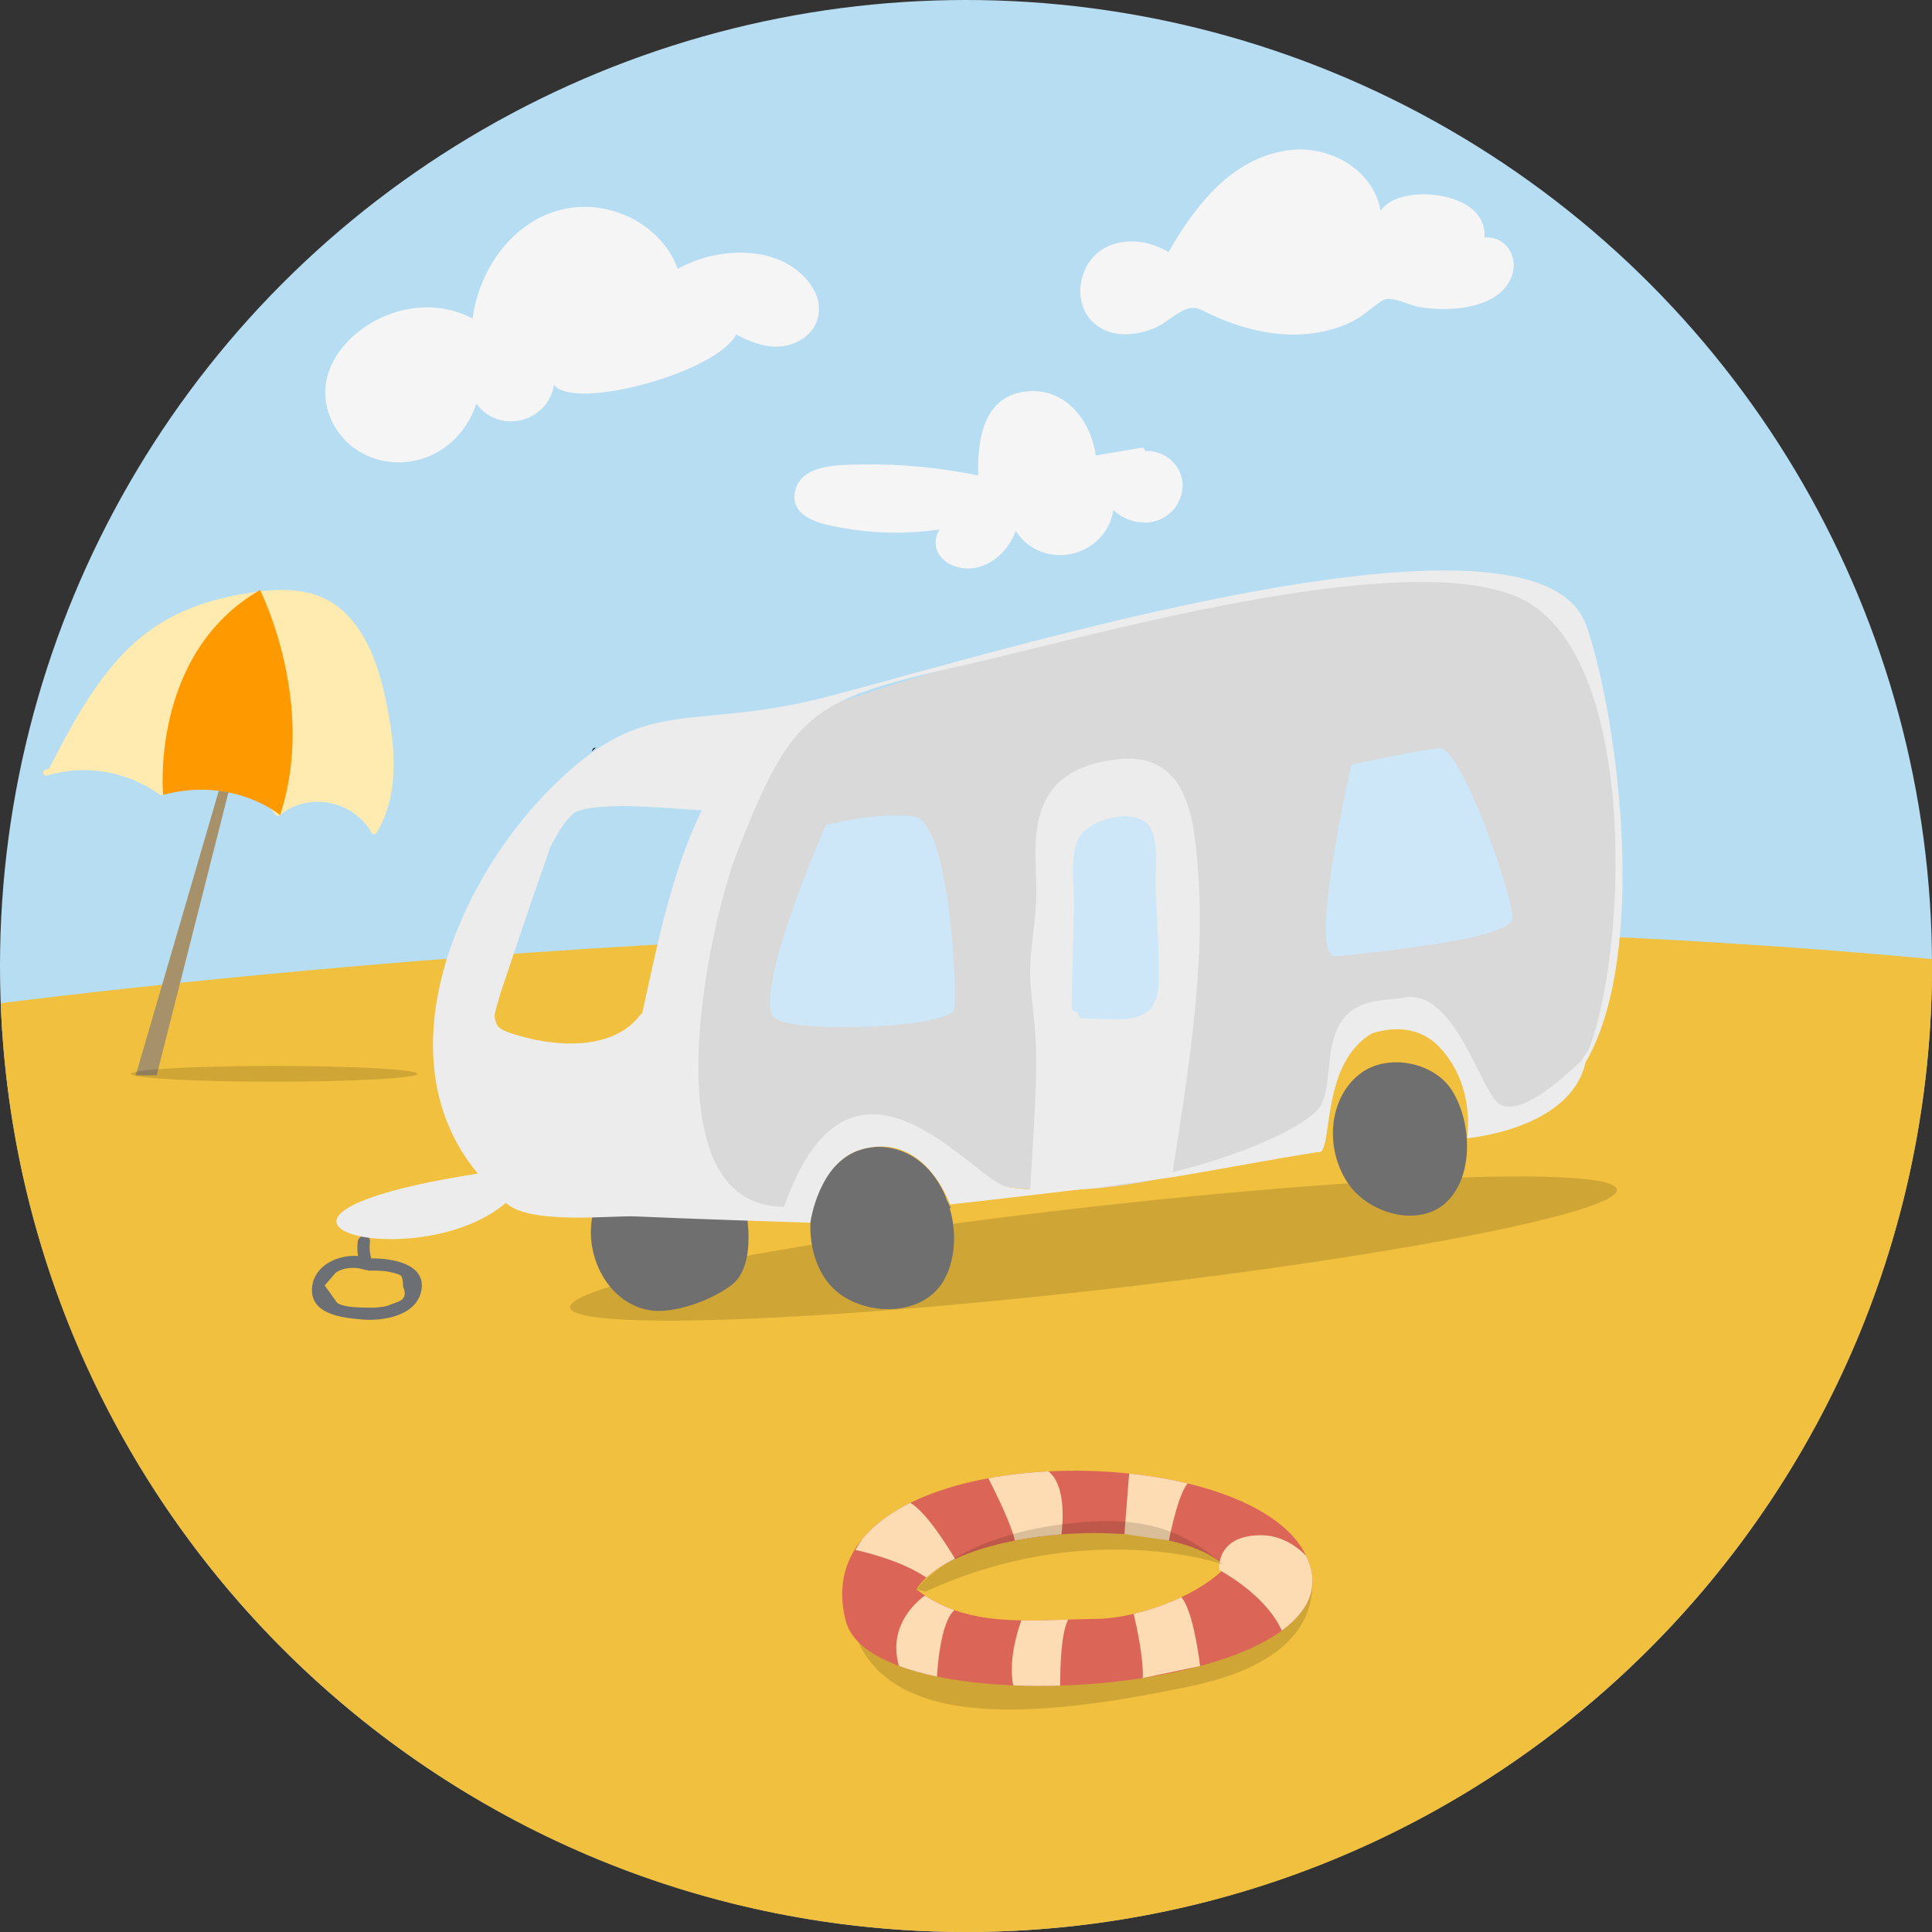 <?xml version="1.0" encoding="iso-8859-1"?>
<!-- Generator: Adobe Illustrator 20.0.0, SVG Export Plug-In . SVG Version: 6.00 Build 0)  -->
<svg version="1.1" xmlns="http://www.w3.org/2000/svg" xmlns:xlink="http://www.w3.org/1999/xlink" x="0px" y="0px"
	 viewBox="0 0 828.668 828.668" style="enable-background:new 0 0 828.668 828.668;" xml:space="preserve">
<rect x="0" y="0" width="828.668" height="828.668" fill="#333333" stroke="none"/>
<g id="Caravan">
	<g>
		<circle style="fill:#B7DDF3;" cx="414.334" cy="414.334" r="414.334"/>
		<g>
			<path style="fill:#F0C03E;" d="M0.302,430.296C8.69,651.729,190.849,828.668,414.334,828.668
				c228.83,0,414.334-185.504,414.334-414.334c0-0.988-0.012-1.974-0.019-2.96C477.726,378.711,128.667,414.322,0.302,430.296z"/>
			<path style="opacity:0.14;" d="M562.944,678.944c0,9.47-2.571,33.777-51.738,44.185c-81.025,17.151-143.693,17.47-148-38.762
				c-1.982-25.881,10.056,17.15,92.876,17.375C486.722,701.825,562.944,669.474,562.944,678.944z"/>
			
				<ellipse transform="matrix(0.994 -0.112 0.112 0.994 -56.79 55.578)" style="opacity:0.14;" cx="468.63" cy="535.65" rx="225.835" ry="17.896"/>
			<g>
				<path style="fill:#D9D9D9;" d="M339.641,519.87c0,0-32.083,5.588-39.259-34.412c-7.176-40,0.541-134.594,47.183-180.047
					c0,0,187.231-66.953,297.936-55.453c0,0,47.997,14.03,48.352,103.265c0.354,89.235-15.196,120.237-40.896,124.235
					c-25.7,3.998-22.477-52.957-54.614-48.478c-32.136,4.478-26.136,46.59-31.636,51.034c-5.5,4.444-77.166,41.384-146.583,27.164
					c0,0-27.517-35.934-55.417-27.164C344.206,486.457,339.641,519.87,339.641,519.87z"/>
				<path d="M243.497,332.381c-6.636,8.025-10.963,16.68-14.583,25.649c3.095-4.8,6.243-9.547,9.469-14.268
					c2.518-3.698,5.035-7.92,7.815-11.985C245.254,331.437,244.153,331.568,243.497,332.381z M226.291,359.473
					c-2.648,5.14-5.296,10.28-7.946,15.421c3.356-5.586,6.845-11.146,10.412-16.628C227.812,358.109,226.843,358.45,226.291,359.473
					z"/>
				<path style="fill:#ECECEC;" d="M441.839,511.688c0.963-21.271,3.83-50.852,1.927-72.106c-0.829-9.258-2.393-17.883-1.794-27.255
					c0.637-9.953,2.548-19.675,2.539-29.684c-0.013-13.916-2.531-29.152,5.29-41.674c6.008-9.621,16.462-13.431,27.251-15.039
					c33.231-4.955,35.401,25.837,37.051,51.58c2.592,40.449-5.106,85.966-11.215,125.785l-25.488,5.194
					c-3.111,0.634-6.261,1.068-9.428,1.298L441.839,511.688z"/>
				<path style="fill:#CDE7F8;" d="M495.703,380.426c-0.224-7.132,1.714-20.145-2.863-26.23c-6.117-8.133-26.577-2.842-30.434,5.845
					c-3.71,8.356-1.532,21.192-1.754,30.089c-0.345,13.796-0.689,27.592-1.034,41.388c-0.044,1.74,1.326,2.566,2.677,2.513
					c-0.096,1.377,0.719,2.83,2.499,2.835c15.739,0.045,31.757,4.054,32.178-15.708C497.26,407.644,496.127,393.939,495.703,380.426
					z"/>
				<path style="fill:#706F6F;" d="M320.508,522.677c-0.428-3.301-64.915-6.669-65.827-3.419
					c-5.647,20.12,8.395,44.384,29.791,42.969c9.598-0.634,21.731-5.278,29.377-11.123
					C321.576,545.198,321.684,531.75,320.508,522.677z"/>
				<path style="fill:#706F6F;" d="M622.643,467.502c-7.65-11.86-26.935-15.718-38.559-7.478
					c-14.242,10.095-16.431,32.864-5.328,48.314c8.928,12.424,30.755,18.667,42.389,6.548
					C632.433,503.128,630.935,480.357,622.643,467.502z"/>
				<path style="fill:#6C6F73;" d="M159.21,539.76c-0.648-2.355-0.825-4.605-0.54-7.174c0.371-3.35-4.877-3.324-5.245,0
					c-0.247,2.232-0.178,4.185,0.158,6.144c-8.602-0.707-18.755,4.03-19.706,13.255c-1.216,11.8,12.904,13.272,21.579,13.987
					c9.002,0.742,23.434-1.643,25.302-12.659C182.713,541.776,167.49,539.654,159.21,539.76z M170.228,558.561
					c-1.365,0.509-2.73,1.019-4.095,1.528c-2.617,0.701-5.41,0.851-8.1,0.784c-3.667-0.091-10.369,0-13.404-2.06
					c-1.791-2.489-3.581-4.978-5.372-7.468c1.558-1.796,3.116-3.591,4.674-5.386c3.39-2.553,8.799-2.605,12.557-1.322
					c0.282,0.096,0.569,0.111,0.853,0.091c0.346,0.176,0.742,0.295,1.229,0.282c3.255-0.089,6.47-0.014,9.656,0.809
					c4.359,1.126,4.373,0.886,4.684,6.079C174.398,555.255,173.504,557.476,170.228,558.561z"/>
				<path style="fill:#FFEBB0;" d="M166.692,306.509c-2.672-15.039-6.957-31.587-17.919-42.881
					c-12.856-13.244-30.786-11.496-47.475-8.335c-18.282,3.463-34.376,10.676-47.488,24.086
					c-13.985,14.302-23.475,32.305-32.566,49.921c-0.064,0.124-0.079,0.244-0.104,0.364c-0.559,0.147-1.122,0.271-1.679,0.434
					c-1.616,0.474-0.928,3.006,0.697,2.529c16.732-4.909,34.323-1.874,48.485,8.29c0.356,0.255,0.966,0.238,1.324,0
					c15.356-10.203,37.173-6.531,48.114,8.425c0.528,0.721,1.365,0.848,2.059,0.265c12.056-10.116,31.686-6.21,39.175,7.528
					c0.478,0.877,1.774,0.826,2.265,0C170.74,341.717,169.722,323.561,166.692,306.509z"/>
				<path style="fill:#F5F5F5;" d="M348.271,122.946c-12.108-18.441-40.296-17.514-57.563-7.591
					c-6.916-18.893-28.353-29.67-47.928-25.861c-22.384,4.355-37.267,25.637-40.096,47.256c-0.101-0.121-0.226-0.234-0.397-0.323
					c-14.129-7.386-31.2-5.491-44.486,2.96c-12.596,8.013-21.638,21.836-17.058,37.056c4.359,14.485,18.525,23.144,33.408,21.718
					c14.387-1.379,25.827-11.605,30.144-25.016c9.784,13.306,30.638,8.121,33.289-7.992c9.679,11.325,70.696-5.953,78.141-21.723
					c8.775,4.872,19.525,7.932,28.54,1.87C352.026,140.081,353.284,130.581,348.271,122.946z"/>
				<path style="fill:#F5F5F5;" d="M636.71,101.902c0.868-12.739-12.933-17.942-23.975-18.499
					c-7.153-0.361-16.412,1.029-20.578,6.972c-3.201-17.892-22.256-28.468-40.051-25.859c-24.092,3.533-39.578,23.86-50.919,43.633
					c-13.313-8.27-32.947-5.939-37.214,11.642c-1.773,7.304,0.258,15.205,6.443,19.8c7.094,5.27,16.814,4.408,24.568,1.199
					c3.951-1.635,6.833-4.281,10.386-6.45c6.86-4.188,8.777-1.814,14.557,0.819c2.938,1.338,5.933,2.566,8.979,3.636
					c11.489,4.035,23.933,5.928,36.029,3.899c4.725-0.793,9.344-2.166,13.718-4.121c5.562-2.485,9.239-6.421,14.167-9.614
					c3.845-2.491,11.395,1.972,15.931,2.731c6.075,1.016,12.316,1.152,18.422,0.326c9.344-1.265,20.032-5.658,21.897-16.072
					C650.459,108.18,644.369,100.997,636.71,101.902z"/>
				<path style="fill:#F5F5F5;" d="M491.122,193.454c-0.025-0.751-0.653-1.562-1.628-1.395c-6.503,1.108-13.006,2.217-19.509,3.325
					c-2.046-15.258-13.471-29.596-30.29-27.426c-18.124,2.339-20.526,20.976-20.121,35.954c-16.428-3.317-33.126-4.987-49.897-4.68
					c-9.459,0.173-27.194-0.396-28.846,12.589c-1.445,11.355,14.53,13.579,22.29,14.895c13.254,2.248,26.664,2.287,39.901,0.396
					c-0.875,1.349-1.476,2.921-1.664,4.616c-0.557,5.031,2.885,9.031,7.354,10.835c11.553,4.662,23.209-4.106,26.93-14.841
					c11.4,17.53,38.514,11.645,41.921-8.953c8.401,7.871,22.63,7.55,28.146-3.954C510.851,204.093,502.281,192.866,491.122,193.454z
					"/>
				<path d="M337.334,315.911c-1.023,1.993-2.045,3.986-3.043,5.953c-0.052,3.934-3.514,8.13-7.736,7.868
					c3.907-7.317,8.156-14.477,12.693-21.48C340.087,310.902,339.641,313.892,337.334,315.911z"/>
				<path d="M246.198,331.778c-0.525,0.761-1.023,1.521-1.521,2.281c-0.105-0.787-0.105-1.599,0.027-2.386
					C245.174,331.542,245.7,331.594,246.198,331.778z"/>
				<path d="M255.612,320.606c-0.656,0.551-1.284,1.154-1.862,1.757c0.105-0.289,0.263-0.577,0.42-0.866
					c0.105-0.183,0.21-0.341,0.314-0.524C254.852,320.815,255.219,320.71,255.612,320.606z"/>
				<path style="fill:#ECECEC;" d="M339.248,308.253c-4.537,7.003-8.786,14.163-12.693,21.48c4.222,0.262,7.683-3.934,7.736-7.868
					c0.998-1.967,2.019-3.96,3.043-5.953C339.641,313.892,340.087,310.902,339.248,308.253z"/>
				<path style="fill:#706F6F;" d="M407.917,518.222c-0.28-0.514-0.593-1.014-0.852-1.534c-0.537-1.077-1.188-2.367-1.571-3.684
					c-2.41-5.647-5.884-10.683-10.33-14.339c-11.749-9.73-28.166-8.76-37.162,1.783c-0.708-0.131-1.469,0.026-2.124,0.787
					c-11.749,13.664-11.199,40.388,2.65,52.426c12.667,11.015,37.425,11.303,46.341-4.59c5.01-8.917,5.508-20.562,2.438-31
					C407.5,518.148,407.703,518.196,407.917,518.222z"/>
				<g>
					<path style="fill:#ECECEC;" d="M291.556,459.344C291.825,459.822,291.696,459.009,291.556,459.344L291.556,459.344z"/>
					<path style="fill:#ECECEC;" d="M679.576,456.117c-0.17,0.43-0.34,0.84-0.51,1.25c0.35-0.56,0.69-1.13,1.02-1.71
						c0.01-0.01,0.01-0.01,0.01-0.02c0,0-0.18,0.17-0.51,0.47C679.576,456.117,679.576,456.117,679.576,456.117z"/>
					<path style="fill:#ECECEC;" d="M680.856,269.617c-0.13-0.38-0.27-0.79-0.43-1.25c-0.01-0.03-0.02-0.07-0.04-0.1
						c-22.9-64.64-287.9,22.93-336.73,33.22c-51.52,10.86-69.17-2.22-108.45,37.66c-39.81,40.42-71.28,114.99-30.24,164.23
						c-123.49,19.22-26.45,45.2,12.02,12.57c10.15,9.52,45.53,5.3,55.6,5.79c18.91,0.91,74.98,2.72,74.98,2.72
						s3.44-25.96,21.68-31.38c27.38-8.14,38.25,23.54,38.25,23.54s65.89-7.24,96.39-11.87c9.94-1.51,63.79-11.52,62.56-10.6
						c5.09-3.79,0.56-38.11,21.93-50.88c8.18-2.59,20.12-3.76,29.33,6.19c15.5,16.75,11.5,38.75,11.5,38.75s44.36-3.62,50.88-32.55
						C707.276,409.078,693.976,308.547,680.856,269.617z M274.616,435.307c-12.34,16.26-38.58,13.58-55.81,7.74
						c-2.67-0.9-4.37-1.87-5.4-2.97c-0.74-1.51-1.14-2.94-1.27-4.32c0.21-2.09,1.11-4.61,1.97-7.78c0.85-3.16,2.04-6.27,3.07-9.37
						c2.83-8.59,5.71-17.17,8.63-25.73c2.66-7.78,5.36-15.54,8.1-23.3c0.73-2.09,1.38-4.13,2.03-6.07
						c3.79-7.28,6.78-11.94,10.33-14.88c2.07-1.04,4.59-1.77,7.71-2.15c15.02-1.8,31.65,0.23,47.02,1.07
						c-13.28,27.35-18.97,57.5-25.55,87.03C275.146,434.747,274.856,434.987,274.616,435.307z M678.266,455.072
						c-0.021-0.01-0.027-0.034-0.008-0.082c-3.77,3.44-25.672,25.117-35.302,18.468c-8.22-5.67-19.34-51.46-42.13-45.23
						c-2.75,0.11-6.05,0.45-10.04,1.06c-28.83,4.46-15.5,37.35-26.39,47.53c-18.64,17.43-92.84,38.94-132.46,32.26
						c-14.15-2.39-66.73-74.12-95.63,8.54c-59.14,0-31.99-121.77-20.26-151.74c23.63-60.35,31.5-65.79,95.36-80.09
						c52.91-11.84,187.64-51.26,238.86-29.99c52.23,21.7,48.066,148.108,31.76,192.82
						C680.953,451.561,679.171,452.979,678.266,455.072z"/>
				</g>
				<path style="fill:#ECECEC;" d="M228.914,358.03c-0.051,0.079-0.078,0.157-0.104,0.236c-0.027,0-0.027,0-0.053,0
					C228.783,358.187,228.836,358.109,228.914,358.03z"/>
				<path style="fill:#FF9900;" d="M69.967,340.918c0,0-5.76-60.451,41.573-87.873c0,0,24.535,48.547,8.601,96.563
					C120.141,349.608,100.394,332.879,69.967,340.918z"/>
				<polygon style="fill:#A6916A;" points="93.839,339.201 58.206,461.202 67.206,461.202 98.024,339.707 				"/>
			</g>
			<path style="fill:#CDE7F8;" d="M354.206,353.863c0,0-33.717,77.135-21.108,83.365s74.63,3.229,76.119-4.271
				s-2.011-80.471-17.011-82.735C377.206,347.957,354.206,353.863,354.206,353.863z"/>
			<path style="fill:#CDE7F8;" d="M579.672,327.918c0,0-19.208,83.578-6.779,82.247s76.276-7.008,75.958-16.607
				s-21.913-73.854-31.782-72.701C607.199,322.009,579.672,327.918,579.672,327.918z"/>
			<ellipse style="opacity:0.14;" cx="117.567" cy="460.579" rx="61.361" ry="3.378"/>
			<g>
				<path style="fill:#DB6657;" d="M560.213,667.277l-0.008-0.012c-0.492-1.011-1.062-2.036-1.702-3.073
					c-8.045-13.047-26.536-22.485-49.134-27.926c-7.939-1.909-16.379-3.338-25.064-4.241c-11.344-1.2-23.086-1.526-34.605-0.929
					c-8.812,0.445-17.493,1.421-25.776,2.954c-12.352,2.268-23.815,5.768-33.47,10.532c-8.51,4.205-15.623,9.408-20.692,15.631
					c-1.179,1.447-2.246,2.944-3.191,4.504l-0.01-0.002c-5.169,8.46-6.864,18.58-3.835,30.416
					c2.149,8.422,10.579,14.855,22.844,19.406l0.01,0.002c4.877,1.825,10.367,3.343,16.313,4.575
					c9.875,2.047,20.998,3.29,32.681,3.778c6.582,0.278,13.35,0.305,20.16,0.096c11.885-0.37,23.907-1.456,35.413-3.244
					c8.591-1.327,16.887-3.051,24.608-5.141c14.182-3.833,26.423-8.923,35.026-15.203
					C561.54,690.826,566.476,680.061,560.213,667.277z M506.708,685.058c-6.515,3.084-13.631,5.545-20.455,7.153
					c-5.606,1.326-11.011,2.088-15.753,2.145c-4.183,0.054-8.298,0.181-12.332,0.311c-6.914,0.222-13.607,0.462-20.095,0.342
					l-0.01-0.002c-10.095-0.167-19.663-1.186-28.693-4.394c-4.321-1.524-8.522-3.555-12.596-6.245
					c-0.01-0.002-0.01-0.002-0.01-0.002c-1.256-0.821-2.511-1.712-3.743-2.671c1.125-1.771,2.56-3.458,4.282-5.042
					c3.221-3.006,7.428-5.665,12.352-7.964c7.275-3.418,16.109-6.062,25.656-7.911c6.416-1.254,13.163-2.145,19.966-2.66
					c9.1-0.699,18.305-0.729,27.008-0.097c6.756,0.502,13.206,1.407,19.066,2.726c9.015,2.028,16.626,5.047,21.802,9.088
					c0.938,0.724,1.789,1.484,2.553,2.278c-0.575,0.609-1.179,1.214-1.823,1.811C519.407,678.119,513.367,681.907,506.708,685.058z"
					/>
				<path style="fill:#FDDCB3;" d="M401.892,719.117c-5.946-1.233-11.436-2.75-16.313-4.575l-0.01-0.002
					c-5.559-19.361,11.195-30.173,11.195-30.173s0,0,0.01,0.002c4.075,2.689,8.276,4.72,12.596,6.245
					C403.091,695.983,401.961,717.687,401.892,719.117z"/>
				<path style="fill:#FDDCB3;" d="M454.733,722.991c-6.81,0.21-13.578,0.183-20.16-0.096c-1.945-9.98,1.229-21.463,3.491-27.888
					l0.01,0.002c6.488,0.12,13.182-0.12,20.095-0.342C455.133,700.244,454.716,714.915,454.733,722.991z"/>
				<path style="fill:#FDDCB3;" d="M514.754,714.606l-24.608,5.141c0.369-8.302-2.444-21.421-3.893-27.536
					c6.824-1.608,13.939-4.069,20.455-7.153C511.247,690.347,513.844,707.51,514.754,714.606z"/>
				<path style="fill:#FDDCB3;" d="M549.78,699.403c-6.022-13.573-21.869-23.204-25.895-25.479c-0.61-0.341-0.944-0.522-0.944-0.522
					s-0.171-1.503,0.213-3.567c0.833-4.372,4.251-11.253,17.397-11.349c8.44-0.064,14.966,4.094,19.653,8.78l0.008,0.012
					C566.476,680.061,561.54,690.826,549.78,699.403z"/>
				<path style="fill:#FDDCB3;" d="M409.656,668.689c-4.925,2.299-9.131,4.958-12.352,7.964
					c-9.917-6.929-25.704-10.802-29.766-11.722c-0.254-0.055-0.469-0.103-0.625-0.141c0,0,1.087-1.9,2.849-4.575
					c5.069-6.224,12.182-11.427,20.692-15.631C397.451,648.774,406.379,663.145,409.656,668.689z"/>
				<path style="fill:#FDDCB3;" d="M455.277,658.118c-6.803,0.515-13.551,1.406-19.966,2.66
					c-1.521-6.971-8.483-21.035-11.388-26.726c8.283-1.534,16.964-2.509,25.776-2.954
					C456.998,636.863,456.031,651.894,455.277,658.118z"/>
				<path style="fill:#FDDCB3;" d="M501.352,660.747c1.191-5.943,4.311-19.995,8.017-24.479c-7.939-1.909-16.379-3.338-25.064-4.241
					l-2.019,25.995L501.352,660.747z"/>
			</g>
			<path style="opacity:0.14;" d="M393.021,681.695c0,0,15.185-21.077,59.685-27.488c34.162-4.921,52.75,0.25,71.75,16.75
				c0,0-57.974-20.263-127.552,11.75"/>
		</g>
	</g>
</g>
<g id="Layer_1">
</g>
</svg>
